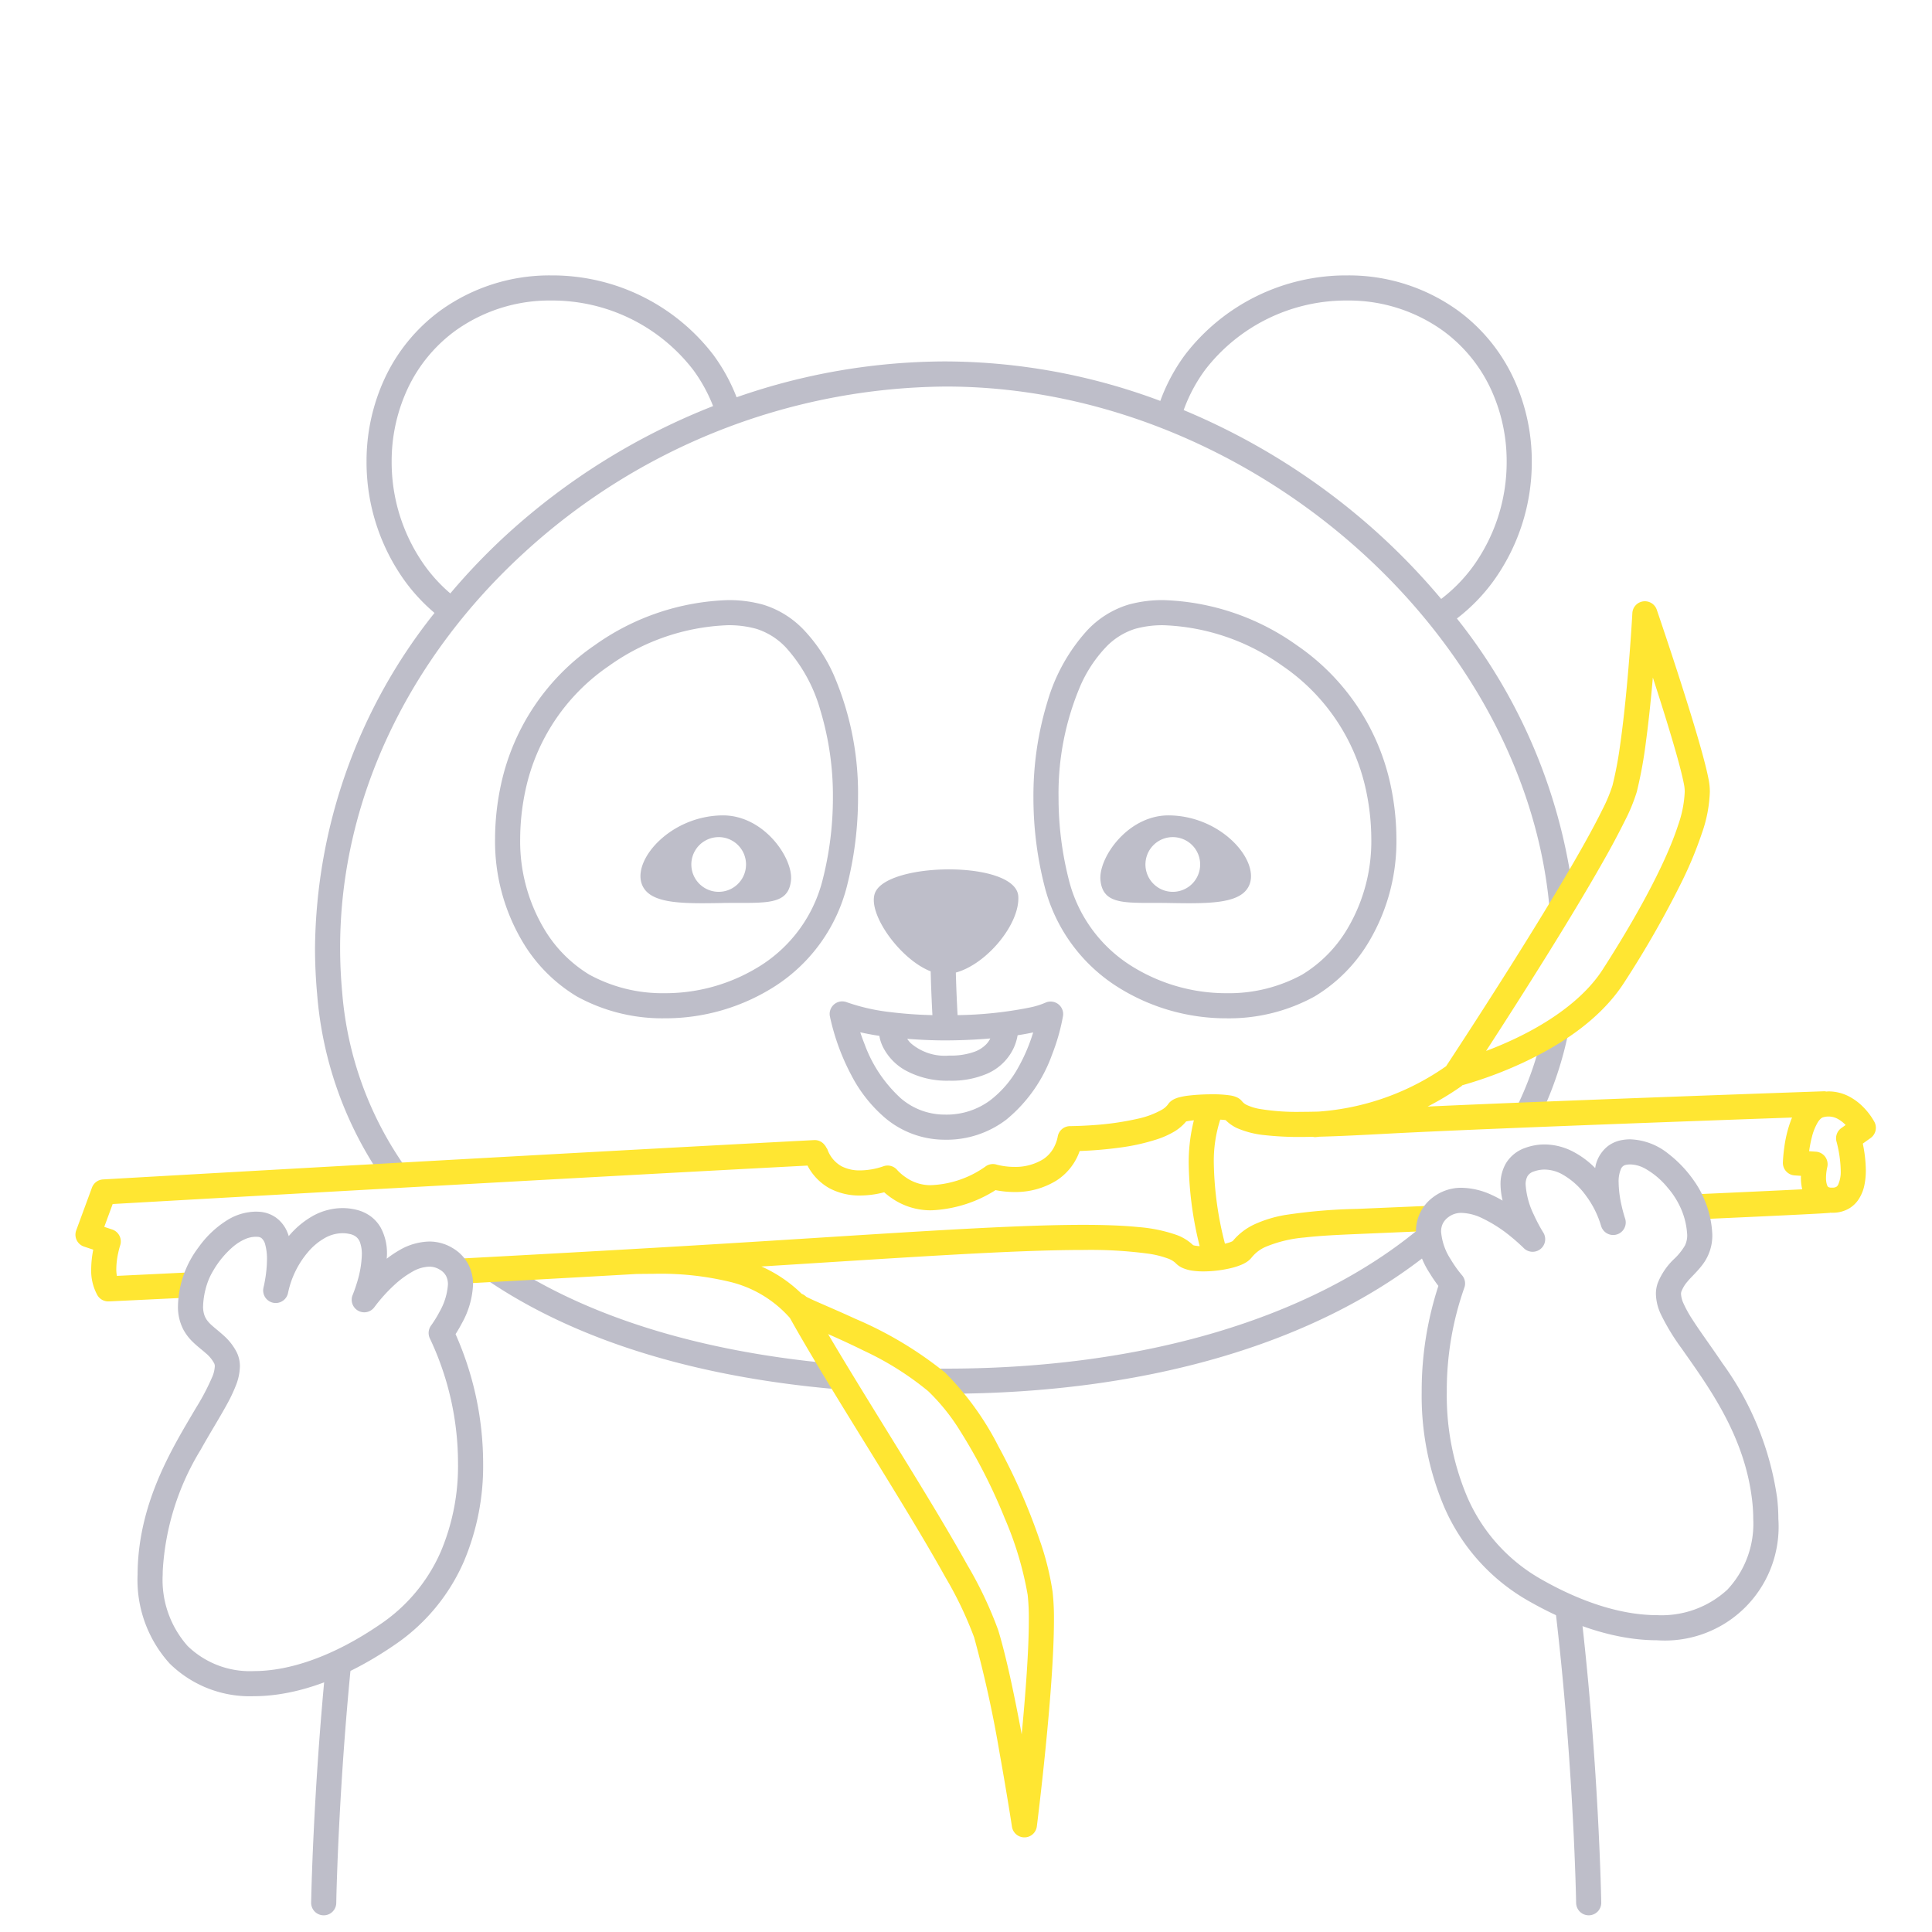 <svg xmlns="http://www.w3.org/2000/svg" width="200" height="200" fill="none"><path fill="#BEBEC9" d="M161.234 105.978a1.311 1.311 0 0 0-.98.171 1.292 1.292 0 0 0-.572.815v-.001a34.529 34.529 0 0 1-2.628 7.547 1.301 1.301 0 0 0 2.34 1.134 37.069 37.069 0 0 0 2.825-8.114 1.311 1.311 0 0 0-.171-.98 1.306 1.306 0 0 0-.814-.572ZM41.609 120.318a36.408 36.408 0 0 1-6.19-17.642 49.753 49.753 0 0 1-.21-4.566c-.001-15.696 7.402-30.212 18.97-40.825a65.304 65.304 0 0 1 43.713-17.27c15.567-.003 30.508 6.27 41.893 16.123 11.388 9.852 19.184 23.257 20.579 37.42a1.313 1.313 0 0 0 .469.876c.132.109.284.19.448.24a1.307 1.307 0 0 0 1.382-.42c.108-.132.189-.284.239-.448.049-.163.066-.335.049-.504a57.39 57.39 0 0 0-12.132-29.275 18.942 18.942 0 0 0 3.718-3.79 21.048 21.048 0 0 0 4.033-12.444 20.34 20.34 0 0 0-1.881-8.615 18.231 18.231 0 0 0-5.714-6.993 19.307 19.307 0 0 0-11.508-3.675 21.004 21.004 0 0 0-16.814 8.247 18.928 18.928 0 0 0-2.538 4.745 63.851 63.851 0 0 0-22.222-4.087 65.756 65.756 0 0 0-21.64 3.71 18.924 18.924 0 0 0-2.392-4.368 21.007 21.007 0 0 0-16.814-8.247 19.308 19.308 0 0 0-11.508 3.675 18.232 18.232 0 0 0-5.715 6.993 20.332 20.332 0 0 0-1.88 8.615 21.048 21.048 0 0 0 4.033 12.443 18.952 18.952 0 0 0 3.004 3.214A56.456 56.456 0 0 0 32.61 98.11c0 1.59.073 3.191.22 4.803a39.017 39.017 0 0 0 6.639 18.88 1.303 1.303 0 0 0 1.804.327 1.3 1.3 0 0 0 .337-1.802Zm83.137-82.02a18.424 18.424 0 0 1 14.721-7.188 16.709 16.709 0 0 1 9.967 3.169 15.635 15.635 0 0 1 4.901 6.002 17.742 17.742 0 0 1 1.634 7.512 18.448 18.448 0 0 1-3.525 10.902 16.363 16.363 0 0 1-3.254 3.307 69.037 69.037 0 0 0-7.704-7.83 70.331 70.331 0 0 0-18.953-11.72 16.37 16.37 0 0 1 2.213-4.153ZM44.071 58.696a18.453 18.453 0 0 1-3.527-10.902 17.739 17.739 0 0 1 1.635-7.512 15.629 15.629 0 0 1 4.901-6.002 16.708 16.708 0 0 1 9.967-3.17 18.423 18.423 0 0 1 14.72 7.19 16.326 16.326 0 0 1 2.053 3.738 69.028 69.028 0 0 0-21.398 13.332 66.162 66.162 0 0 0-5.807 6.06 16.371 16.371 0 0 1-2.544-2.734ZM86.149 141.158c-13.61-1.255-25.273-4.791-33.944-10.584a1.293 1.293 0 0 0-.975-.194 1.291 1.291 0 0 0-.828.553 1.297 1.297 0 0 0 0 1.445 1.3 1.3 0 0 0 .36.358c9.164 6.115 21.235 9.724 35.147 11.011a1.3 1.3 0 1 0 .24-2.589ZM146.718 127.35c-11.12 9.126-28.362 14.335-48.825 14.33l-.46-.001a1.302 1.302 0 0 0-1.308 1.292 1.302 1.302 0 0 0 1.292 1.308l.476.001c20.894-.005 38.696-5.278 50.473-14.92a1.305 1.305 0 0 0 .429-1.385 1.295 1.295 0 0 0-.634-.773 1.286 1.286 0 0 0-.995-.095c-.164.05-.316.133-.448.243Z"/><path fill="#BEBEC9" d="M68.803 105.415a21.053 21.053 0 0 0 11.486-3.362 17.377 17.377 0 0 0 7.391-10.339 37 37 0 0 0 1.143-9.147 30.978 30.978 0 0 0-2.52-12.71 16.468 16.468 0 0 0-3.039-4.593 9.745 9.745 0 0 0-4.235-2.661 13.134 13.134 0 0 0-3.675-.48 25.058 25.058 0 0 0-13.787 4.668 23.442 23.442 0 0 0-9.699 14.398 26.953 26.953 0 0 0-.62 5.638 20.337 20.337 0 0 0 2.784 10.554 16.3 16.3 0 0 0 5.675 5.765 18.352 18.352 0 0 0 9.096 2.269Zm-12.54-9.37a17.729 17.729 0 0 1-2.415-9.218c.008-1.713.197-3.421.563-5.095a20.83 20.83 0 0 1 8.648-12.812 22.517 22.517 0 0 1 12.295-4.198c.994-.014 1.985.113 2.943.375a7.153 7.153 0 0 1 3.099 1.975 16.214 16.214 0 0 1 3.51 6.394 30.635 30.635 0 0 1 1.317 9.102 34.414 34.414 0 0 1-1.061 8.5 14.759 14.759 0 0 1-6.304 8.814 18.453 18.453 0 0 1-10.055 2.933c-2.723.043-5.41-.62-7.801-1.924v.001a13.743 13.743 0 0 1-4.739-4.846ZM141.772 97.38a20.341 20.341 0 0 0 2.784-10.554 26.989 26.989 0 0 0-.62-5.637 23.447 23.447 0 0 0-9.699-14.398 25.062 25.062 0 0 0-13.787-4.668 13.13 13.13 0 0 0-3.675.48 9.745 9.745 0 0 0-4.235 2.66 18.741 18.741 0 0 0-4.122 7.42 33.218 33.218 0 0 0-1.437 9.883 36.986 36.986 0 0 0 1.143 9.148 17.377 17.377 0 0 0 7.391 10.339 21.064 21.064 0 0 0 11.486 3.363 18.375 18.375 0 0 0 9.096-2.269v-.001a16.306 16.306 0 0 0 5.675-5.766Zm-6.97 3.512a15.793 15.793 0 0 1-7.801 1.924 18.463 18.463 0 0 1-10.055-2.934 14.753 14.753 0 0 1-6.303-8.814 34.382 34.382 0 0 1-1.062-8.502 28.431 28.431 0 0 1 2.282-11.623 13.902 13.902 0 0 1 2.545-3.87 7.153 7.153 0 0 1 3.099-1.975 10.564 10.564 0 0 1 2.943-.375 22.518 22.518 0 0 1 12.295 4.198 20.832 20.832 0 0 1 8.648 12.811c.366 1.674.555 3.381.563 5.094a17.728 17.728 0 0 1-2.416 9.22 13.73 13.73 0 0 1-4.738 4.846Z"/><path fill="#BEBEC9" d="M74.747 93.478c4.266-.078 6.866.396 7.137-2.358.227-2.299-2.828-6.774-7.137-6.711-5.314.077-9.193 4.5-8.324 7.06.715 2.105 4.057 2.086 8.324 2.01Zm-.35-6.82a2.831 2.831 0 1 1 .001 5.663 2.831 2.831 0 0 1 0-5.662ZM121.058 84.409c-4.31-.063-7.365 4.412-7.138 6.71.272 2.755 2.87 2.281 7.138 2.36 4.266.076 7.609.095 8.324-2.01.868-2.56-3.011-6.983-8.324-7.06Zm.348 7.913a2.833 2.833 0 0 1-2.776-3.384 2.83 2.83 0 0 1 3.86-2.064 2.828 2.828 0 0 1 1.533 3.7 2.826 2.826 0 0 1-1.533 1.532 2.829 2.829 0 0 1-1.084.216ZM97.893 117.984a10.178 10.178 0 0 0 6.297-2.094 15.421 15.421 0 0 0 4.725-6.736 21.092 21.092 0 0 0 1.127-3.972 1.295 1.295 0 0 0-.504-1.241 1.299 1.299 0 0 0-1.333-.137 8.053 8.053 0 0 1-1.525.477 40.598 40.598 0 0 1-7.552.805l-.007-.121c-.048-.899-.13-2.597-.173-4.285 3.218-.879 6.643-5.045 6.465-7.893-.233-3.724-13.478-3.582-14.818-.388-.874 2.086 2.547 6.91 5.749 8.154.041 1.786.129 3.58.18 4.532a42.969 42.969 0 0 1-4.302-.306 20.507 20.507 0 0 1-4.575-1.032 1.315 1.315 0 0 0-.678-.066 1.308 1.308 0 0 0-1.007.845 1.301 1.301 0 0 0-.053.679 23.51 23.51 0 0 0 2.234 6.123 14.697 14.697 0 0 0 3.485 4.4 9.568 9.568 0 0 0 5.837 2.248c.144.005.286.008.428.008Zm.354-8.71a5.384 5.384 0 0 1-3.955-1.275 2.94 2.94 0 0 1-.377-.459c1.284.097 2.584.162 3.881.162 1.634 0 3.231-.075 4.718-.202a2.396 2.396 0 0 1-.419.603 3.26 3.26 0 0 1-1.245.784 7.189 7.189 0 0 1-2.527.387h-.076Zm-6.305-1.079-.006.019.006-.019Zm1.046-.107.002.005-.002-.005Zm.378-.341.004.002-.004-.002Zm-3.858.362a21.634 21.634 0 0 1-.454-1.246 27.12 27.12 0 0 0 1.98.369c.004.033.008.066.014.1.081.422.228.829.436 1.206a5.728 5.728 0 0 0 2.161 2.218 8.947 8.947 0 0 0 4.586 1.117h.009l.083.001a9.324 9.324 0 0 0 3.829-.712 5.398 5.398 0 0 0 2.808-2.725c.181-.405.309-.831.383-1.268a27.643 27.643 0 0 0 1.61-.292 18.131 18.131 0 0 1-1.522 3.588 10.875 10.875 0 0 1-2.933 3.444 7.561 7.561 0 0 1-4.605 1.475c-.11 0-.222-.002-.337-.006a6.95 6.95 0 0 1-4.276-1.658 14.111 14.111 0 0 1-3.772-5.611ZM163.613 166.495a1.302 1.302 0 0 0-1.442-1.129 1.299 1.299 0 0 0-1.14 1.433c.944 7.993 1.477 15.55 1.773 21.104.149 2.777.238 5.053.29 6.634a208.905 208.905 0 0 1 .067 2.459 1.302 1.302 0 0 0 2.235.882c.239-.248.371-.581.365-.926-.001-.026-.244-14.322-2.148-30.457ZM35.137 171.265a1.306 1.306 0 0 0-1.273.683c-.08.15-.13.315-.147.485-1.321 13.547-1.507 24.497-1.508 24.519a1.3 1.3 0 1 0 2.6.044l.01-.487c.053-2.254.339-12.066 1.486-23.824a1.298 1.298 0 0 0-1.168-1.42Z"/><path fill="#FFE632" d="M194.042 116.147a6.952 6.952 0 0 0-1.16-1.546 5.875 5.875 0 0 0-1.452-1.087 4.594 4.594 0 0 0-2.133-.532c-.078 0-.159.012-.237.016a1.337 1.337 0 0 0-.186-.031c-.005 0-27.119.941-41.084 1.583a29.495 29.495 0 0 0 3.502-2.114c.036-.025.054-.062.086-.09a41.95 41.95 0 0 0 6.301-2.346c3.601-1.69 7.869-4.293 10.434-8.255a102.661 102.661 0 0 0 6.047-10.594 40.626 40.626 0 0 0 2.031-4.93c.485-1.363.758-2.792.81-4.237a6.354 6.354 0 0 0-.089-1.093c-.195-1.103-.623-2.707-1.163-4.565-1.618-5.55-4.237-13.197-4.24-13.206a1.302 1.302 0 0 0-2.187-.46 1.3 1.3 0 0 0-.341.81l-.032.555a221.98 221.98 0 0 1-.627 7.942c-.17 1.733-.374 3.527-.608 5.16a38.824 38.824 0 0 1-.786 4.17 16.08 16.08 0 0 1-1.062 2.537c-1.951 3.979-6.024 10.675-9.588 16.325a663.218 663.218 0 0 1-6.1 9.486c-.241.369-.402.612-.479.729a26.224 26.224 0 0 1-13.216 4.698c-.61.015-1.2.025-1.75.025a23.556 23.556 0 0 1-4.382-.308 5.317 5.317 0 0 1-1.233-.379 1.409 1.409 0 0 1-.517-.373 1.47 1.47 0 0 0-.567-.445 2.525 2.525 0 0 0-.614-.183 11.75 11.75 0 0 0-1.948-.127 21.109 21.109 0 0 0-2.384.129 7.472 7.472 0 0 0-1.017.182 2.93 2.93 0 0 0-.496.177 1.86 1.86 0 0 0-.301.178c-.145.105-.27.234-.369.383a2.05 2.05 0 0 1-.625.547 8.93 8.93 0 0 1-2.497.933 29.747 29.747 0 0 1-4.678.667 42.303 42.303 0 0 1-2.168.096l-.162.002c-.313 0-.615.113-.851.319-.236.206-.39.49-.434.8l-.001-.001a3.73 3.73 0 0 1-.309.925 3.321 3.321 0 0 1-1.197 1.388 5.474 5.474 0 0 1-2.961.79 7.439 7.439 0 0 1-1.747-.209l-.089-.024-.016-.005v.001a1.294 1.294 0 0 0-.633-.033 1.294 1.294 0 0 0-.574.269v-.001a10.423 10.423 0 0 1-5.695 1.895 4.46 4.46 0 0 1-2.48-.796 5.352 5.352 0 0 1-.7-.56l-.169-.171-.034-.038-.003-.004-.001.001a1.293 1.293 0 0 0-1.465-.377 7.54 7.54 0 0 1-2.372.414 4.04 4.04 0 0 1-1.942-.436 3.24 3.24 0 0 1-1.455-1.76 1.17 1.17 0 0 0-.102-.156 1.264 1.264 0 0 0-.178-.273l-.003-.004a1.283 1.283 0 0 0-1.07-.509c-26.771 1.397-73.628 4.073-73.629 4.073a1.301 1.301 0 0 0-1.146.849l-1.628 4.422a1.298 1.298 0 0 0 .808 1.682l.954.318a10.676 10.676 0 0 0-.213 2.009 5.273 5.273 0 0 0 .65 2.718 1.305 1.305 0 0 0 1.176.629s3.085-.145 8.163-.392a1.298 1.298 0 0 0 1.115-1.854 1.3 1.3 0 0 0-1.242-.743c-2.538.124-4.577.222-5.982.289l-1.221.058a3.906 3.906 0 0 1-.06-.705 8.265 8.265 0 0 1 .204-1.7c.051-.236.103-.433.14-.566l.045-.15.01-.034.002-.003v-.002a1.3 1.3 0 0 0-.824-1.64l-.822-.274.87-2.364 1.215-.069c9.225-.525 47.225-2.681 70.714-3.911a5.701 5.701 0 0 0 2.26 2.342 6.613 6.613 0 0 0 3.191.756 9.947 9.947 0 0 0 2.487-.335c.256.228.526.438.81.629a7.047 7.047 0 0 0 3.927 1.237c.174 0 .35-.007.53-.021a13.422 13.422 0 0 0 6.26-2.067c.646.129 1.304.195 1.964.195a8.058 8.058 0 0 0 4.359-1.198 5.958 5.958 0 0 0 2.217-2.613c.069-.155.119-.295.17-.434a41.86 41.86 0 0 0 4.086-.344 21.416 21.416 0 0 0 4.016-.899 8.976 8.976 0 0 0 1.78-.822c.429-.27.813-.605 1.138-.994a3.82 3.82 0 0 1 .237-.047 8.36 8.36 0 0 1 .564-.074 17.88 17.88 0 0 0-.534 4.519 37.179 37.179 0 0 0 1.133 8.509 3.896 3.896 0 0 1-.517-.059 1.056 1.056 0 0 1-.164-.047 4.905 4.905 0 0 0-1.722-1.058 15.713 15.713 0 0 0-3.96-.812c-1.597-.159-3.49-.228-5.697-.228-8.728.002-22.42 1.075-41.187 2.187-7.685.455-15.73.901-23.337 1.306a1.3 1.3 0 1 0 .139 2.597c5.916-.316 12.092-.656 18.163-1.005l.014.002c.544-.009 1.08-.014 1.612-.015a30.602 30.602 0 0 1 8.19.868 12.05 12.05 0 0 1 6.052 3.703c2.733 4.901 6.93 11.542 10.739 17.77 1.988 3.251 3.865 6.382 5.35 9.058a38.825 38.825 0 0 1 2.982 6.239 121.61 121.61 0 0 1 2.64 12.009c.376 2.085.695 3.984.919 5.36.113.688.201 1.246.262 1.631l.092.596a1.305 1.305 0 0 0 1.302 1.103 1.295 1.295 0 0 0 1.273-1.136c.001-.007.443-3.492.884-7.898.442-4.41.886-9.722.887-13.468a24.715 24.715 0 0 0-.141-2.93 29.158 29.158 0 0 0-1.371-5.442 62.848 62.848 0 0 0-4.235-9.607 30.118 30.118 0 0 0-5.52-7.633 39.201 39.201 0 0 0-9.285-5.567c-1.533-.707-2.913-1.294-3.89-1.725a23.118 23.118 0 0 1-1.102-.509l-.111-.06a1.293 1.293 0 0 0-.459-.294 14.183 14.183 0 0 0-4.166-2.829c14.855-.926 25.992-1.712 33.304-1.711a45.122 45.122 0 0 1 6.784.388 9.896 9.896 0 0 1 1.94.479c.316.102.606.27.851.494.204.213.448.384.719.501.336.144.692.241 1.055.287.364.049.732.073 1.099.071.918-.005 1.832-.11 2.726-.312a7.284 7.284 0 0 0 1.19-.369c.188-.078.369-.171.541-.28.211-.131.397-.298.55-.494a3.772 3.772 0 0 1 1.445-1.092 13.34 13.34 0 0 1 4.016-.964c1.646-.193 3.54-.275 5.548-.362l6.951-.297a1.298 1.298 0 0 0 1.232-1.354 1.298 1.298 0 0 0-1.343-1.244l-6.952.297a56.081 56.081 0 0 0-7.468.635 12.78 12.78 0 0 0-3.09.936 6.406 6.406 0 0 0-2.31 1.759c-.113.061-.231.11-.353.147a5.49 5.49 0 0 1-.453.124 35.186 35.186 0 0 1-1.151-8.255 13.964 13.964 0 0 1 .663-4.587c.153.008.295.019.41.031l.15.02c.325.325.701.594 1.113.798a9.5 9.5 0 0 0 2.916.755c1.27.139 2.548.202 3.826.189.37 0 .772-.01 1.163-.017.082.02.165.032.249.035.159-.009.308-.033.465-.045 2.105-.052 4.489-.178 7.137-.318 5.795-.31 17.107-.757 26.96-1.126a8211.372 8211.372 0 0 1 14.81-.539c-.021.048-.045.095-.065.143a12.752 12.752 0 0 0-.75 3.004 15.96 15.96 0 0 0-.139 1.502 1.302 1.302 0 0 0 1.21 1.341l.661.045c-.002.066-.005.131-.006.199.001.402.047.803.136 1.195-2.402.122-6.172.297-10.572.494a1.302 1.302 0 0 0-.819 2.258c.255.233.591.355.936.34 3.489-.157 6.593-.299 8.932-.413 1.17-.057 2.148-.106 2.89-.147a51.739 51.739 0 0 0 1.498-.095c.025-.003.044-.017.068-.021.038.001.074.013.113.013l.106-.002.036-.001v-.001c.59.002 1.17-.154 1.68-.451.359-.217.67-.506.912-.848.321-.464.543-.988.654-1.541a7.43 7.43 0 0 0 .152-1.553 14.018 14.018 0 0 0-.314-2.762l.81-.58a1.3 1.3 0 0 0 .396-1.659ZM89.468 139.845a31.014 31.014 0 0 1 6.63 4.179 21.082 21.082 0 0 1 3.315 4.138 56.612 56.612 0 0 1 4.589 8.991 35.123 35.123 0 0 1 2.381 7.943c.092.866.132 1.736.121 2.607.001 3.189-.35 7.771-.739 11.834-.716-3.841-1.583-8.02-2.435-10.796a40.722 40.722 0 0 0-3.193-6.736c-2.277-4.1-5.395-9.148-8.446-14.092-2.13-3.45-4.22-6.841-5.967-9.81a87.98 87.98 0 0 1 3.744 1.742Zm70.569-40.788c2.1-3.374 4.246-6.914 5.963-9.957a83.446 83.446 0 0 0 2.2-4.12c.503-.965.918-1.974 1.241-3.014.418-1.713.734-3.45.948-5.2.292-2.171.53-4.52.714-6.626.421 1.3.864 2.688 1.286 4.05.458 1.478.889 2.922 1.237 4.173.347 1.248.61 2.314.725 2.977.035.212.052.428.05.644a11.774 11.774 0 0 1-.682 3.432c-1.347 4.164-4.568 9.918-7.792 14.922-2.09 3.275-5.966 5.739-9.347 7.305a39.17 39.17 0 0 1-2.742 1.151 619.627 619.627 0 0 0 6.199-9.737Zm30.083 19.137.002.008c.258.962.402 1.951.428 2.946a3.316 3.316 0 0 1-.267 1.497.529.529 0 0 1-.19.216.732.732 0 0 1-.389.082l-.037.001h-.057a.683.683 0 0 1-.331-.057c-.042-.026-.076-.043-.146-.216a2.269 2.269 0 0 1-.105-.75c.002-.26.024-.519.067-.776.016-.103.033-.186.044-.24l.013-.057.002-.01a1.31 1.31 0 0 0-.207-1.082 1.298 1.298 0 0 0-.964-.534l-.702-.048c.066-.497.161-.99.287-1.475.127-.529.33-1.037.602-1.507.089-.148.198-.282.326-.397a.596.596 0 0 1 .234-.134 1.992 1.992 0 0 1 1.501.16 3.3 3.3 0 0 1 .828.639l-.445.318a1.3 1.3 0 0 0-.494 1.416Z"/><path fill="#BEBEC9" d="M47.823 136.966a9.005 9.005 0 0 0 1.147-3.989 4.48 4.48 0 0 0-.469-2.056 4.288 4.288 0 0 0-1.628-1.712 4.65 4.65 0 0 0-2.44-.686 6.385 6.385 0 0 0-3.103.904 11.08 11.08 0 0 0-1.296.875c.008-.148.024-.294.024-.444a5.559 5.559 0 0 0-.635-2.753 3.797 3.797 0 0 0-1.035-1.18 4.153 4.153 0 0 0-1.546-.702 6.015 6.015 0 0 0-1.39-.162 6.385 6.385 0 0 0-3.086.823 9.037 9.037 0 0 0-2.474 2.077 5.083 5.083 0 0 0-.217-.568 3.518 3.518 0 0 0-1.064-1.317 3.333 3.333 0 0 0-1.754-.633 5.191 5.191 0 0 0-.37-.014 5.732 5.732 0 0 0-2.854.813 10.328 10.328 0 0 0-3.055 2.846 10.426 10.426 0 0 0-2.155 6.137c-.017.845.178 1.68.567 2.429.249.455.565.871.937 1.232.503.496.994.853 1.378 1.198.356.292.651.651.87 1.056a.658.658 0 0 1 .06.308 3.175 3.175 0 0 1-.25 1.059 23.645 23.645 0 0 1-1.696 3.235c-2.289 3.902-5.863 9.528-6.04 16.796-.004.152-.006.303-.006.453a12.89 12.89 0 0 0 3.322 9.22 11.832 11.832 0 0 0 8.714 3.379c4.322-.005 9.329-1.717 14.575-5.314a20.135 20.135 0 0 0 7.181-8.664 25.333 25.333 0 0 0 1.979-10.131 33.024 33.024 0 0 0-2.855-13.371c.193-.301.425-.688.664-1.144Zm-2.17 23.606a17.516 17.516 0 0 1-6.27 7.56c-4.925 3.384-9.483 4.862-13.103 4.858a9.243 9.243 0 0 1-6.85-2.59 10.301 10.301 0 0 1-2.587-7.409c0-.129.002-.259.005-.391a26.854 26.854 0 0 1 3.92-12.512c.963-1.727 1.933-3.266 2.694-4.656.363-.645.682-1.315.955-2.004.257-.63.398-1.301.417-1.98a3.252 3.252 0 0 0-.337-1.478 5.912 5.912 0 0 0-1.296-1.676c-.688-.63-1.293-1.048-1.634-1.458a2.101 2.101 0 0 1-.388-.635 2.699 2.699 0 0 1-.156-.976 8.25 8.25 0 0 1 .424-2.337c.166-.492.387-.964.66-1.407a9.626 9.626 0 0 1 2.014-2.417 5.151 5.151 0 0 1 1.209-.771 2.873 2.873 0 0 1 1.157-.264l.172.007h.003a.723.723 0 0 1 .402.129c.204.185.343.43.398.7a5.5 5.5 0 0 1 .176 1.498 12.823 12.823 0 0 1-.18 2.017c-.046.277-.092.507-.125.664l-.04.178-.01.042-.002.008.002.001c-.005.023-.013.047-.017.07a1.299 1.299 0 0 0 1.961 1.349c.288-.178.495-.461.577-.79l.022-.097a9.494 9.494 0 0 1 2.083-4.221 6.39 6.39 0 0 1 1.71-1.421 3.777 3.777 0 0 1 1.834-.502c.267 0 .533.031.793.093.212.044.412.131.589.256.212.166.37.393.45.65.125.387.183.792.173 1.198-.03.953-.188 1.898-.47 2.809a15.365 15.365 0 0 1-.438 1.282l-.027.068-.007.016a1.299 1.299 0 0 0 2.256 1.262l.004-.005a16.58 16.58 0 0 1 2.036-2.26 9.845 9.845 0 0 1 1.853-1.371 3.782 3.782 0 0 1 1.767-.536c.386-.002.764.105 1.091.309.281.156.511.389.663.672.13.272.193.571.184.873a6.594 6.594 0 0 1-.852 2.787 12.65 12.65 0 0 1-.823 1.355l-.052.072-.011.016a1.304 1.304 0 0 0-.122 1.368 30.191 30.191 0 0 1 2.903 12.906 22.743 22.743 0 0 1-1.76 9.091ZM183.967 155.056a31.257 31.257 0 0 0-5.661-13.934c-1.188-1.77-2.318-3.287-3.112-4.534a12.062 12.062 0 0 1-.906-1.63 2.692 2.692 0 0 1-.269-1.011.718.718 0 0 1 .041-.255c.145-.372.354-.715.617-1.016.403-.494.99-.996 1.555-1.742a4.96 4.96 0 0 0 1.026-3.096 10.253 10.253 0 0 0-.848-3.721 9.566 9.566 0 0 0-1.032-1.859 12.546 12.546 0 0 0-2.688-2.836 6.632 6.632 0 0 0-3.924-1.48c-.292 0-.583.026-.87.078a3.364 3.364 0 0 0-1.469.642 3.604 3.604 0 0 0-1.197 1.793c-.048.154-.066.308-.099.463a9.193 9.193 0 0 0-2.27-1.692 6.46 6.46 0 0 0-2.963-.753 5.83 5.83 0 0 0-1.97.343 3.772 3.772 0 0 0-2.027 1.599 4.285 4.285 0 0 0-.567 2.234c.013.552.085 1.101.216 1.638a12.826 12.826 0 0 0-1.124-.586 7.743 7.743 0 0 0-3.114-.743 4.8 4.8 0 0 0-2.997 1.006 4.34 4.34 0 0 0-1.734 3.543 8.684 8.684 0 0 0 1.43 4.306c.274.45.571.886.89 1.305a35.043 35.043 0 0 0-1.729 10.998 29.408 29.408 0 0 0 2.329 11.88 20.58 20.58 0 0 0 8.692 9.71c4.855 2.779 9.397 4.091 13.345 4.094a11.77 11.77 0 0 0 11.836-7.614c.59-1.576.836-3.26.721-4.938a19.343 19.343 0 0 0-.128-2.192Zm-5.158 9.512a10.041 10.041 0 0 1-7.271 2.632c-3.363.002-7.499-1.14-12.053-3.75a17.973 17.973 0 0 1-7.608-8.51 26.844 26.844 0 0 1-2.105-10.825 31.984 31.984 0 0 1 1.808-10.792 1.296 1.296 0 0 0-.241-1.318l-.001-.001a12.306 12.306 0 0 1-1.157-1.628 6.16 6.16 0 0 1-1-2.869 1.89 1.89 0 0 1 .159-.801c.131-.273.327-.51.572-.69a2.172 2.172 0 0 1 1.4-.458c.714.03 1.413.207 2.056.518a14.429 14.429 0 0 1 3.048 1.948 20.467 20.467 0 0 1 1.238 1.096l.064.064.016.016a1.301 1.301 0 0 0 2.024-1.61l-.002-.003a16.43 16.43 0 0 1-.971-1.831 8.335 8.335 0 0 1-.851-3.107 1.723 1.723 0 0 1 .195-.894c.155-.24.393-.414.669-.489a3.25 3.25 0 0 1 1.1-.193c.62.011 1.228.17 1.774.465a7.605 7.605 0 0 1 2.507 2.239 9.905 9.905 0 0 1 1.543 3.059l.047.145a1.301 1.301 0 0 0 2.483-.771l-.024-.066.003-.001-.005-.013a15.44 15.44 0 0 1-.362-1.336 11.422 11.422 0 0 1-.303-2.379 3.313 3.313 0 0 1 .248-1.425.788.788 0 0 1 .212-.274.757.757 0 0 1 .34-.138c.134-.024.269-.036.405-.036a3.347 3.347 0 0 1 1.543.434 8.215 8.215 0 0 1 2.325 1.971 8.562 8.562 0 0 1 1.358 2.126 7.78 7.78 0 0 1 .666 2.765c.011.381-.07.759-.236 1.102a6.3 6.3 0 0 1-1.173 1.439 7.004 7.004 0 0 0-1.623 2.4 3.298 3.298 0 0 0-.207 1.168c.02.707.184 1.403.483 2.044a22.404 22.404 0 0 0 2.178 3.598c2.706 3.875 6.531 8.965 7.303 15.762.073.63.111 1.263.112 1.897a9.964 9.964 0 0 1-2.686 7.32Z"/></svg>